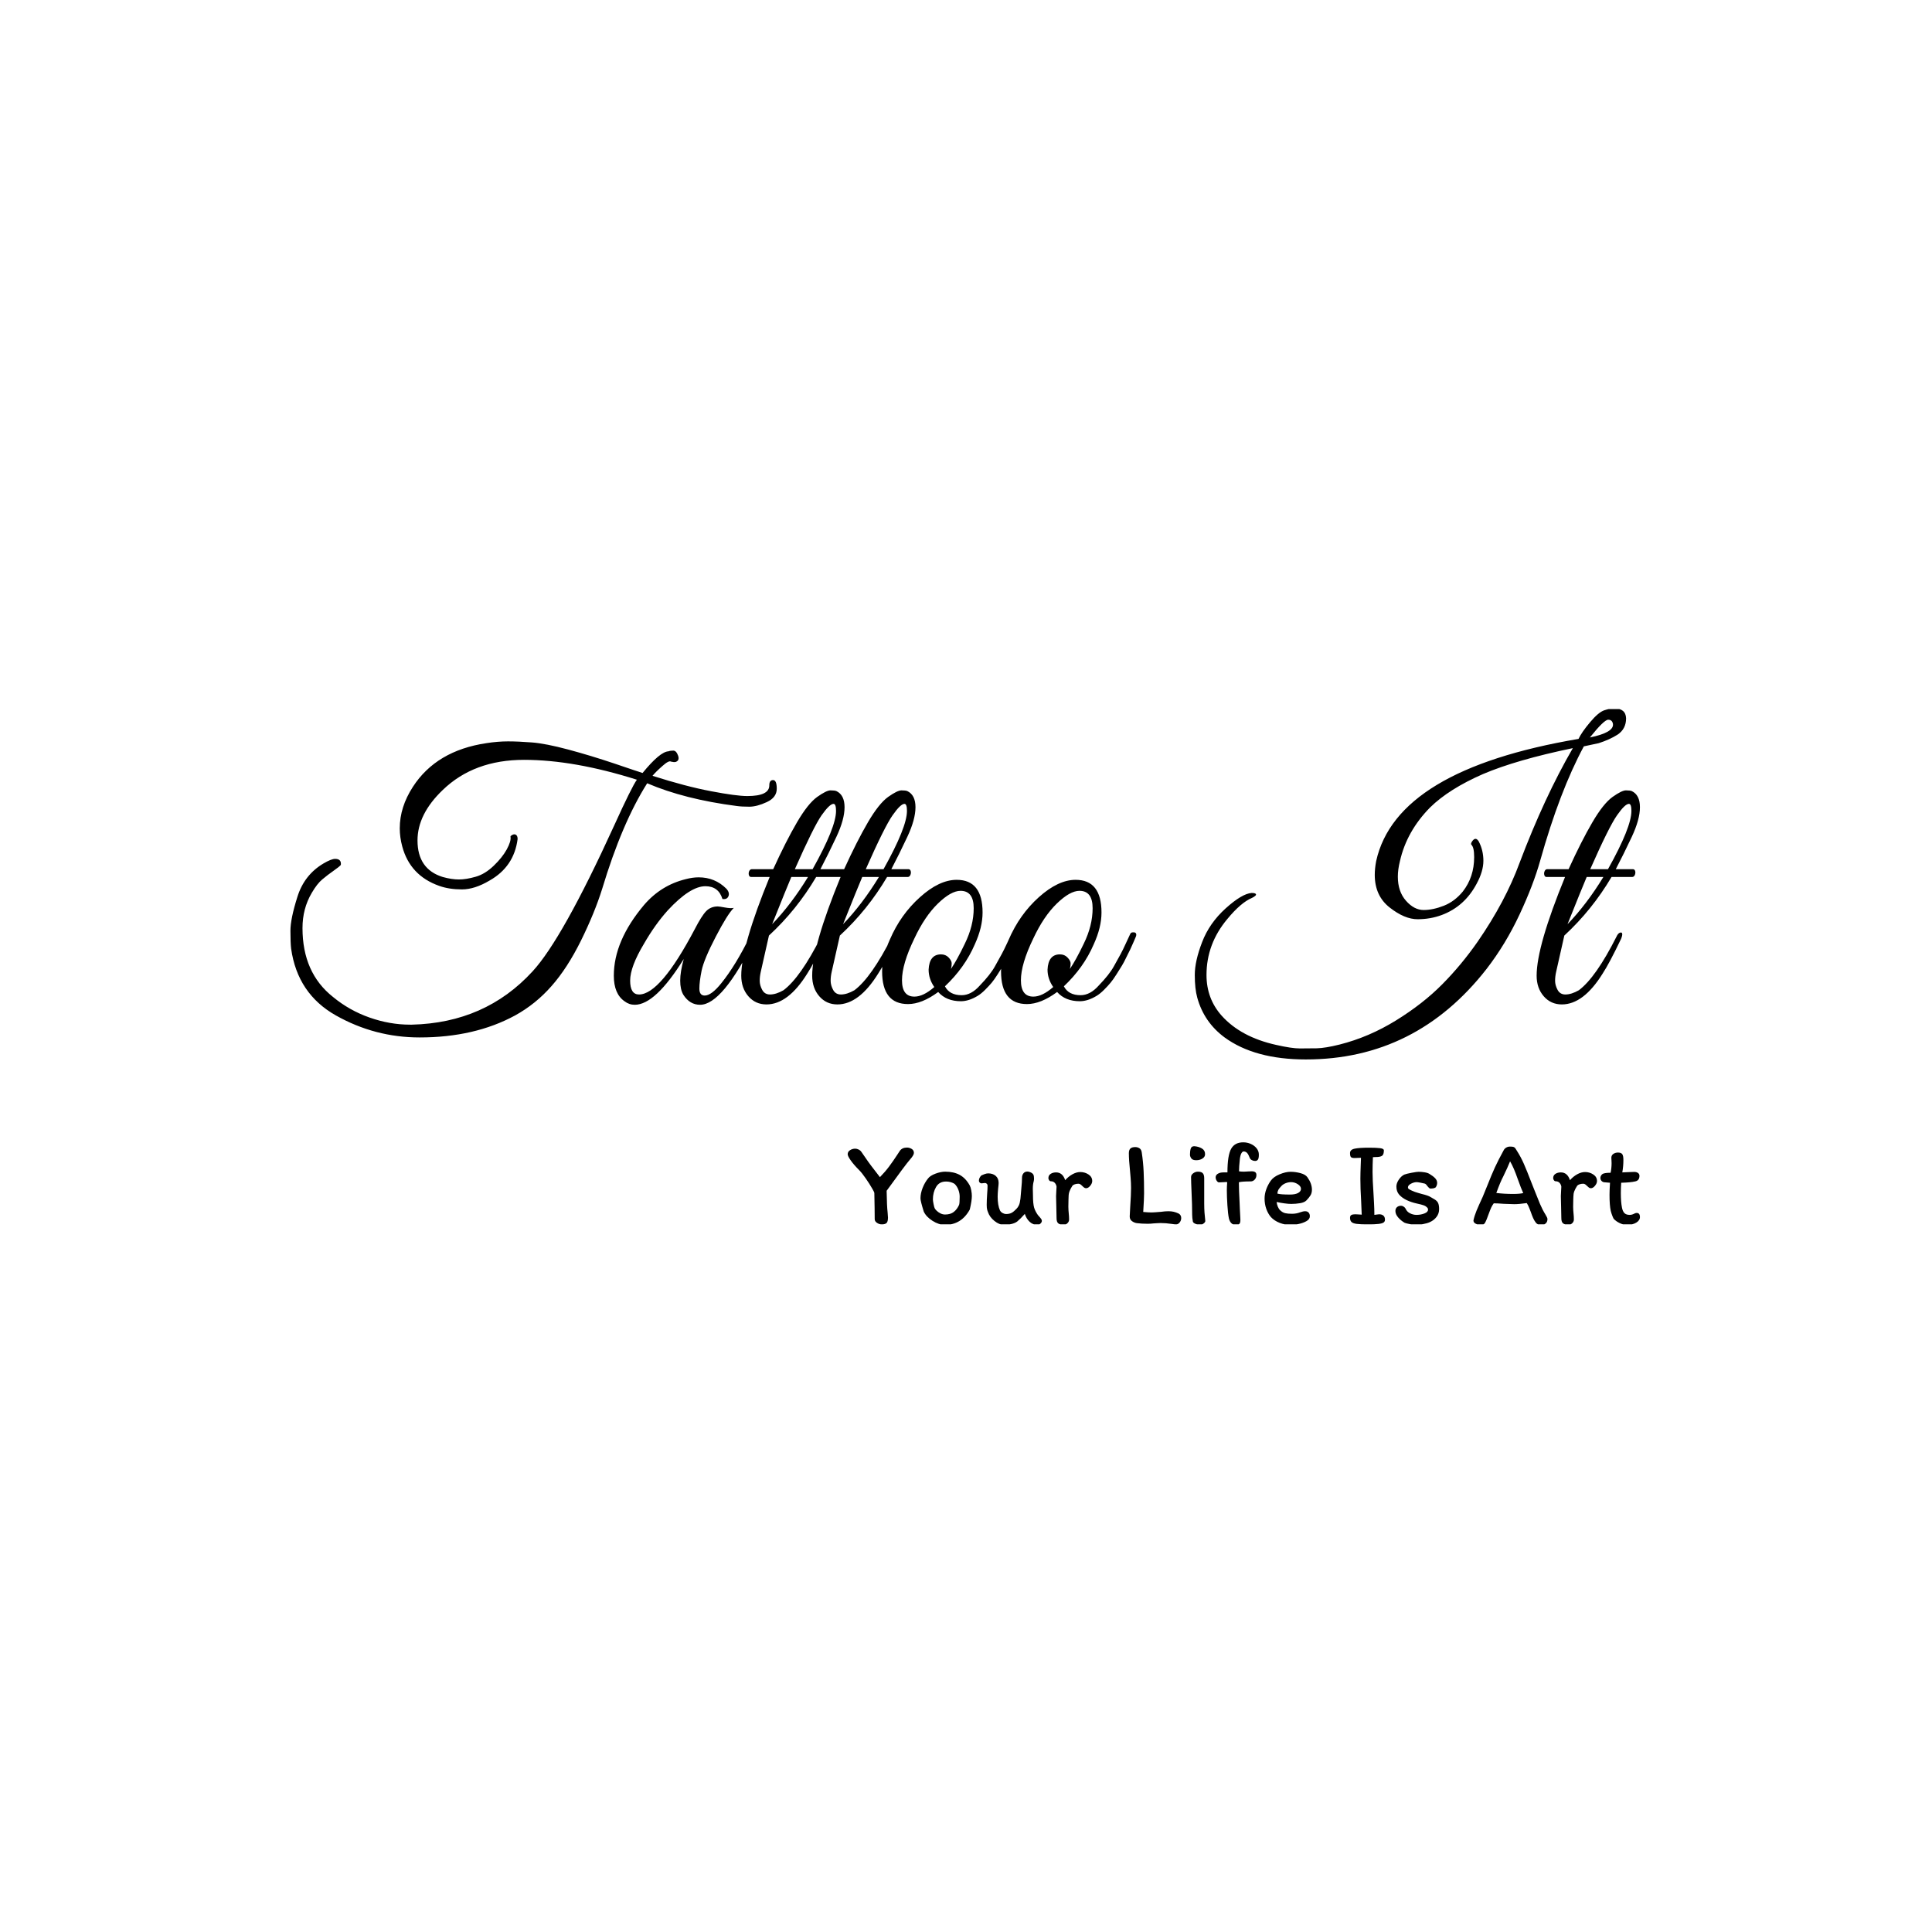 <svg xmlns="http://www.w3.org/2000/svg" version="1.1" xmlns:xlink="http://www.w3.org/1999/xlink" xmlns:svgjs="http://svgjs.dev/svgjs" width="1000" height="1000" viewBox="0 0 1000 1000"><rect width="1000" height="1000" fill="#ffffff"></rect><g transform="matrix(0.7,0,0,0.7,149.576,367.001)"><svg viewBox="0 0 396 151" data-background-color="#282634" preserveAspectRatio="xMidYMid meet" height="381" width="1000" xmlns="http://www.w3.org/2000/svg" xmlns:xlink="http://www.w3.org/1999/xlink"><g id="tight-bounds" transform="matrix(1,0,0,1,0.24,-0.199)"><svg viewBox="0 0 395.52 151.397" height="151.397" width="395.52"><g><svg viewBox="0 0 395.52 151.397" height="151.397" width="395.52"><g><svg viewBox="0 0 395.52 151.397" height="151.397" width="395.52"><g><svg viewBox="0 0 395.52 151.397" height="151.397" width="395.52"><g><svg viewBox="0 0 395.52 102.885" height="102.885" width="395.52"><g transform="matrix(1,0,0,1,0,0)"><svg width="395.52" viewBox="1.5 -41.65 190.08 49.45" height="102.885" data-palette-color="#ff4057"><path d="M65.85-29.3L65.85-29.3Q68.95-29.3 68.95-30.8L68.95-30.8Q68.95-31.55 69.48-31.55 70-31.55 70-30.33 70-29.1 68.6-28.45 67.2-27.8 66.13-27.8 65.05-27.8 64.35-27.9L64.35-27.9Q57-28.85 51.75-31.1L51.75-31.1Q48.2-25.5 45.4-16.2L45.4-16.2Q44.35-12.85 42.43-8.95 40.5-5.05 38.27-2.53 36.05 0 33.15 1.6L33.15 1.6Q27.45 4.7 19.7 4.7L19.7 4.7Q13.4 4.7 7.9 1.6L7.9 1.6Q2.5-1.45 1.6-7.8L1.6-7.8Q1.5-8.65 1.5-10.33 1.5-12 2.48-15.1 3.45-18.2 6.15-19.8L6.15-19.8Q7.25-20.45 7.8-20.45L7.8-20.45Q8.7-20.45 8.6-19.6L8.6-19.6Q8.4-19.35 7.58-18.78 6.75-18.2 6-17.57 5.25-16.95 4.5-15.65L4.5-15.65Q3.2-13.45 3.2-10.7L3.2-10.7Q3.2-4.4 7.5-1L7.5-1Q9.8 0.9 12.65 1.9 15.5 2.9 18.35 2.9L18.35 2.9Q18.45 2.9 18.6 2.9L18.6 2.9Q28.95 2.65 35.6-4.6L35.6-4.6Q39.8-9.15 47.1-25.15L47.1-25.15Q49.6-30.65 50.3-31.6L50.3-31.6Q41.45-34.4 34.4-34.4 27.35-34.4 22.95-30.15L22.95-30.15Q19.4-26.75 19.4-23.05L19.4-23.05Q19.4-19 22.95-17.9L22.95-17.9Q24.2-17.55 25.23-17.55 26.25-17.55 27.58-17.93 28.9-18.3 30.13-19.48 31.35-20.65 31.98-21.8 32.6-22.95 32.5-23.55L32.5-23.55 32.5-23.65Q32.9-24 33.2-23.88 33.5-23.75 33.5-23.25L33.5-23.25Q33-19.35 29.55-17.4L29.55-17.4Q27.45-16.15 25.65-16.15 23.85-16.15 22.45-16.65L22.45-16.65Q18.35-18.1 17.25-22.2L17.25-22.2Q16.9-23.5 16.9-24.75L16.9-24.75Q16.9-27.75 18.75-30.6L18.75-30.6Q22.05-35.7 29.1-36.75L29.1-36.75Q30.7-37 32.15-37 33.6-37 35.52-36.85 37.45-36.7 40.63-35.85 43.8-35 47.13-33.88 50.45-32.75 51.1-32.55L51.1-32.55Q53.55-35.55 54.75-35.6L54.75-35.6Q55-35.7 55.43-35.7 55.85-35.7 56.1-35 56.35-34.3 55.75-34.1L55.75-34.1Q55.5-34.05 55.1-34.15L55.1-34.15Q54.8-34.35 53.88-33.52 52.95-32.7 52.5-32.15L52.5-32.15Q57.2-30.65 60.75-29.98 64.3-29.3 65.85-29.3ZM63.95-13.55Q63.05-12.65 61.4-9.47 59.75-6.3 59.42-4.73 59.1-3.15 59.1-2.18 59.1-1.2 59.85-1.2L59.85-1.2Q60.8-1.2 62.2-2.95L62.2-2.95Q64.25-5.5 66.25-9.6L66.25-9.6Q66.45-10.05 66.7-10.1L66.7-10.1Q67.1-10.25 67.1-9.8L67.1-9.8Q67.1-9.55 66.95-9.2L66.95-9.2Q62.35 0.1 59.2 0.1L59.2 0.1Q57.75 0.1 56.85-1.3L56.85-1.3Q56.4-2.05 56.4-3.3 56.4-4.55 56.9-6.35L56.9-6.35Q52.9 0.1 50 0.1L50 0.1Q49.2 0.1 48.55-0.4L48.55-0.4Q47.05-1.45 47.05-4L47.05-4Q47.05-8.9 51.3-13.95L51.3-13.95Q53.7-16.75 57.2-17.6L57.2-17.6Q58.15-17.85 59-17.85L59-17.85Q61.3-17.85 62.9-16.25L62.9-16.25Q63.4-15.7 63.2-15.2 63-14.7 62.35-14.8L62.35-14.8Q61.8-16.6 59.95-16.6L59.95-16.6Q57.8-16.6 54.65-13.2L54.65-13.2Q52.85-11.2 51.3-8.5L51.3-8.5Q49.35-5.25 49.35-3.3 49.35-1.35 50.6-1.35L50.6-1.35Q53.6-1.35 58.45-10.55L58.45-10.55Q59.4-12.4 60.05-13.08 60.7-13.75 61.7-13.75L61.7-13.75Q61.9-13.75 62.72-13.6 63.55-13.45 63.95-13.55L63.95-13.55ZM65-4L65-4Q65-8.15 69-17.9L69-17.9 66.4-17.9Q66.15-17.9 66.07-18.18 66-18.45 66.12-18.73 66.25-19 66.5-19L66.5-19 69.5-19Q71.3-22.95 72.85-25.6 74.4-28.25 75.7-29.18 77-30.1 77.57-30.1 78.15-30.1 78.4-30L78.4-30Q79.55-29.45 79.55-27.73 79.55-26 78.4-23.55 77.25-21.1 76.15-19L76.15-19 78.55-19Q78.8-19 78.87-18.73 78.95-18.45 78.82-18.18 78.7-17.9 78.45-17.9L78.45-17.9 75.55-17.9Q72.8-13.25 68.9-9.65L68.9-9.65 67.75-4.55Q67.6-3.9 67.6-3.28 67.6-2.65 67.95-2 68.3-1.35 69.05-1.35L69.05-1.35Q69.9-1.35 70.95-1.95L70.95-1.95Q73.35-3.75 76.25-9.5L76.25-9.5Q76.45-9.95 76.72-10.05 77-10.15 77.05-9.93 77.1-9.7 76.9-9.2L76.9-9.2Q75.25-5.75 74.3-4.3L74.3-4.3Q71.6 0.05 68.55 0.05L68.55 0.05Q67 0.05 66-1.1 65-2.25 65-4ZM72.55-19L75.05-19Q78.35-24.9 78.35-27.2L78.35-27.2Q78.35-28.2 78-28.2L78-28.2Q77.45-28.2 76.32-26.6 75.2-25 72.55-19L72.55-19ZM74.4-17.9L74.4-17.9 72.05-17.9Q71.45-16.5 69.35-11.25L69.35-11.25Q72.05-14.05 74.4-17.9ZM74.99-4L74.99-4Q74.99-8.15 78.99-17.9L78.99-17.9 76.39-17.9Q76.14-17.9 76.07-18.18 75.99-18.45 76.12-18.73 76.24-19 76.49-19L76.49-19 79.49-19Q81.29-22.95 82.84-25.6 84.39-28.25 85.69-29.18 86.99-30.1 87.57-30.1 88.14-30.1 88.39-30L88.39-30Q89.54-29.45 89.54-27.73 89.54-26 88.39-23.55 87.24-21.1 86.14-19L86.14-19 88.54-19Q88.79-19 88.87-18.73 88.94-18.45 88.82-18.18 88.69-17.9 88.44-17.9L88.44-17.9 85.54-17.9Q82.79-13.25 78.89-9.65L78.89-9.65 77.74-4.55Q77.59-3.9 77.59-3.28 77.59-2.65 77.94-2 78.29-1.35 79.04-1.35L79.04-1.35Q79.89-1.35 80.94-1.95L80.94-1.95Q83.34-3.75 86.24-9.5L86.24-9.5Q86.44-9.95 86.72-10.05 86.99-10.15 87.04-9.93 87.09-9.7 86.89-9.2L86.89-9.2Q85.24-5.75 84.29-4.3L84.29-4.3Q81.59 0.05 78.54 0.05L78.54 0.05Q76.99 0.05 75.99-1.1 74.99-2.25 74.99-4ZM82.54-19L85.04-19Q88.34-24.9 88.34-27.2L88.34-27.2Q88.34-28.2 87.99-28.2L87.99-28.2Q87.44-28.2 86.32-26.6 85.19-25 82.54-19L82.54-19ZM84.39-17.9L84.39-17.9 82.04-17.9Q81.44-16.5 79.34-11.25L79.34-11.25Q82.04-14.05 84.39-17.9ZM95.34-17.5L95.34-17.5Q98.99-17.5 98.99-12.9L98.99-12.9Q98.99-10.8 97.89-8.4L97.89-8.4Q96.49-5.15 93.69-2.5L93.69-2.5Q94.34-1.25 96.04-1.25L96.04-1.25Q97.39-1.25 98.59-2.6L98.59-2.6Q100.09-4.15 100.74-5.33 101.39-6.5 101.69-7.05 101.99-7.6 102.47-8.63 102.94-9.65 103.04-9.88 103.14-10.1 103.39-10.1L103.39-10.1Q103.89-10.15 103.89-9.75L103.89-9.75Q103.89-9.6 103.79-9.4L103.79-9.4 103.49-8.7Q103.19-8 103.04-7.7 102.89-7.4 102.52-6.63 102.14-5.85 101.87-5.4 101.59-4.95 101.12-4.2 100.64-3.45 100.27-3 99.89-2.55 99.34-2 98.79-1.45 98.29-1.15L98.29-1.15Q97.04-0.4 95.94-0.4L95.94-0.4Q93.89-0.4 92.74-1.7L92.74-1.7Q90.44 0 88.49 0L88.49 0Q84.84 0 84.84-4.6L84.84-4.6Q84.84-6.7 85.94-9.1L85.94-9.1Q87.44-12.6 90.17-15.05 92.89-17.5 95.34-17.5ZM95.89-15.95L95.89-15.95Q94.54-15.95 92.69-14.15 90.84-12.35 89.39-9.25L89.39-9.25Q87.64-5.65 87.64-3.35 87.64-1.05 89.39-1.05L89.39-1.05Q90.64-1.05 92.19-2.4L92.19-2.4Q91.39-3.55 91.39-4.85L91.39-4.85Q91.49-7 93.14-7L93.14-7Q93.79-7 94.22-6.55 94.64-6.1 94.64-5.73 94.64-5.35 94.54-4.95L94.54-4.95Q95.39-6.2 96.49-8.5L96.49-8.5Q97.74-11.05 97.74-13.5 97.74-15.95 95.89-15.95ZM112.09-17.5L112.09-17.5Q115.74-17.5 115.74-12.9L115.74-12.9Q115.74-10.8 114.64-8.4L114.64-8.4Q113.24-5.15 110.44-2.5L110.44-2.5Q111.09-1.25 112.79-1.25L112.79-1.25Q114.14-1.25 115.34-2.6L115.34-2.6Q116.84-4.15 117.49-5.33 118.14-6.5 118.44-7.05 118.74-7.6 119.21-8.63 119.69-9.65 119.79-9.88 119.89-10.1 120.14-10.1L120.14-10.1Q120.64-10.15 120.64-9.75L120.64-9.75Q120.64-9.6 120.54-9.4L120.54-9.4 120.24-8.7Q119.94-8 119.79-7.7 119.64-7.4 119.26-6.63 118.89-5.85 118.61-5.4 118.34-4.95 117.86-4.2 117.39-3.45 117.01-3 116.64-2.55 116.09-2 115.54-1.45 115.04-1.15L115.04-1.15Q113.79-0.4 112.69-0.4L112.69-0.4Q110.64-0.4 109.49-1.7L109.49-1.7Q107.19 0 105.24 0L105.24 0Q101.59 0 101.59-4.6L101.59-4.6Q101.59-6.7 102.69-9.1L102.69-9.1Q104.19-12.6 106.91-15.05 109.64-17.5 112.09-17.5ZM112.64-15.95L112.64-15.95Q111.29-15.95 109.44-14.15 107.59-12.35 106.14-9.25L106.14-9.25Q104.39-5.65 104.39-3.35 104.39-1.05 106.14-1.05L106.14-1.05Q107.39-1.05 108.94-2.4L108.94-2.4Q108.14-3.55 108.14-4.85L108.14-4.85Q108.24-7 109.89-7L109.89-7Q110.54-7 110.96-6.55 111.39-6.1 111.39-5.73 111.39-5.35 111.29-4.95L111.29-4.95Q112.14-6.2 113.24-8.5L113.24-8.5Q114.49-11.05 114.49-13.5 114.49-15.95 112.64-15.95ZM185.78-36.75L185.78-36.75 183.68-36.3Q180.28-30 177.53-20.2L177.53-20.2Q176.58-16.8 174.63-12.63 172.68-8.45 169.98-4.95L169.98-4.95Q160.03 7.8 144.53 7.8L144.53 7.8Q137.33 7.8 133.08 4.7L133.08 4.7Q130.18 2.55 129.23-0.9L129.23-0.9Q128.88-2.15 128.88-4.1 128.88-6.05 129.91-8.72 130.93-11.4 133.23-13.48 135.53-15.55 136.88-15.65L136.88-15.65Q137.38-15.65 137.48-15.5L137.48-15.5Q137.63-15.3 136.93-14.95L136.93-14.95Q135.38-14.3 133.48-12L133.48-12Q130.53-8.5 130.53-4.1L130.53-4.1Q130.53-0.75 132.68 1.65L132.68 1.65Q135.38 4.65 140.33 5.75L140.33 5.75Q142.53 6.25 143.68 6.25 144.83 6.25 146.06 6.23 147.28 6.2 149.28 5.7L149.28 5.7Q153.43 4.65 157.23 2.3 161.03-0.05 163.73-2.78 166.43-5.5 168.73-8.8L168.73-8.8Q172.63-14.45 174.63-19.9L174.63-19.9Q178.13-29.15 182.13-36.05L182.13-36.05Q174.18-34.4 169.48-32.4L169.48-32.4Q164.68-30.3 162.03-27.7L162.03-27.7Q158.73-24.35 157.78-20.15L157.78-20.15Q157.48-18.95 157.48-17.95L157.48-17.95Q157.48-15.85 158.63-14.55 159.78-13.25 161.11-13.25 162.43-13.25 163.96-13.85 165.48-14.45 166.63-15.85L166.63-15.85Q168.23-17.9 168.23-20.7L168.23-20.7Q168.23-22.1 167.83-22.45L167.83-22.45Q167.73-22.6 167.93-22.9L167.93-22.9Q168.43-23.65 168.88-22.9L168.88-22.9Q169.53-21.65 169.53-20.18 169.53-18.7 168.58-16.95L168.58-16.95Q166.88-13.75 163.68-12.55L163.68-12.55Q162.08-11.95 160.26-11.95 158.43-11.95 156.33-13.6 154.23-15.25 154.23-18.2L154.23-18.2Q154.23-19.1 154.43-20.15L154.43-20.15Q157.28-33 182.93-37.35L182.93-37.35Q183.38-38.3 184.56-39.7 185.73-41.1 186.56-41.38 187.38-41.65 187.93-41.65L187.93-41.65Q189.58-41.65 189.63-40.25L189.63-40.25Q189.63-38.75 188.43-37.95L188.43-37.95Q187.33-37.25 185.78-36.75ZM184.53-37.55L184.53-37.55Q187.93-38.25 187.78-39.45L187.78-39.45Q187.68-40.05 187.11-40.05 186.53-40.05 184.53-37.55ZM177.03-4L177.03-4Q177.03-8.15 181.03-17.9L181.03-17.9 178.43-17.9Q178.18-17.9 178.11-18.18 178.03-18.45 178.16-18.73 178.28-19 178.53-19L178.53-19 181.53-19Q183.33-22.95 184.88-25.6 186.43-28.25 187.73-29.18 189.03-30.1 189.61-30.1 190.18-30.1 190.43-30L190.43-30Q191.58-29.45 191.58-27.73 191.58-26 190.43-23.55 189.28-21.1 188.18-19L188.18-19 190.58-19Q190.83-19 190.91-18.73 190.98-18.45 190.86-18.18 190.73-17.9 190.48-17.9L190.48-17.9 187.58-17.9Q184.83-13.25 180.93-9.65L180.93-9.65 179.78-4.55Q179.63-3.9 179.63-3.28 179.63-2.65 179.98-2 180.33-1.35 181.08-1.35L181.08-1.35Q181.93-1.35 182.98-1.95L182.98-1.95Q185.38-3.75 188.28-9.5L188.28-9.5Q188.48-9.95 188.75-10.05 189.03-10.15 189.08-9.93 189.13-9.7 188.93-9.2L188.93-9.2Q187.28-5.75 186.33-4.3L186.33-4.3Q183.63 0.05 180.58 0.05L180.58 0.05Q179.03 0.05 178.03-1.1 177.03-2.25 177.03-4ZM184.58-19L187.08-19Q190.38-24.9 190.38-27.2L190.38-27.2Q190.38-28.2 190.03-28.2L190.03-28.2Q189.48-28.2 188.36-26.6 187.23-25 184.58-19L184.58-19ZM186.43-17.9L186.43-17.9 184.08-17.9Q183.48-16.5 181.38-11.25L181.38-11.25Q184.08-14.05 186.43-17.9Z" opacity="1" transform="matrix(1,0,0,1,0,0)" fill="#000000" class="undefined-text-0" data-fill-palette-color="primary" id="text-0"></path></svg></g></svg></g><g transform="matrix(1,0,0,1,163.31,127.174)"><svg viewBox="0 0 232.21 24.223" height="24.223" width="232.21"><g transform="matrix(1,0,0,1,0,0)"><svg width="232.21" viewBox="0.8 -33.7 325.41 33.95" height="24.223" data-palette-color="#dcdcdc"><path d="M28-29.35Q28-28.45 26.45-26.7L26.45-26.7Q24.6-24.6 16.8-13.8L16.8-13.8Q16.9-7.35 17.2-4.95L17.2-4.95Q17.35-3.45 17.35-2.8L17.35-2.8Q17.35-1.15 16.78-0.58 16.2 0 14.8 0L14.8 0Q13.75 0 12.83-0.63 11.9-1.25 11.9-2.15L11.9-2.15Q11.9-5.8 11.75-12.85L11.75-12.85Q11.75-13.15 11.35-13.85 10.95-14.55 10.85-14.75L10.85-14.75Q9.8-16.6 8.22-18.88 6.65-21.15 5.5-22.3L5.5-22.3Q3.3-24.5 2.05-26.28 0.8-28.05 0.8-28.8L0.8-28.8Q0.8-29.85 1.78-30.48 2.75-31.1 3.9-31.1L3.9-31.1Q4.55-31.1 5.28-30.75 6-30.4 6.45-29.75L6.45-29.75Q9.4-25.35 11.7-22.45L11.7-22.45 14.05-19.4Q16.2-21.6 17.82-23.78 19.45-25.95 21.4-28.95L21.4-28.95 22.25-30.25Q23.2-31.55 25.2-31.55L25.2-31.55Q26.15-31.55 27.08-31 28-30.45 28-29.35L28-29.35ZM50.9-16.05Q51.3-15.35 51.55-14.03 51.8-12.7 51.8-11.65L51.8-11.65Q51.8-9.7 50.95-6.1L50.95-6.1Q47.5 0.2 40.75 0.2L40.75 0.2Q38.25 0.2 35.65-1.45 33.05-3.1 32.05-5.25L32.05-5.25Q30.7-9.55 30.7-10.7L30.7-10.7Q30.7-12.7 31.57-14.95 32.45-17.2 33.8-18.85L33.8-18.85Q34.65-20 36.85-20.83 39.05-21.65 40.85-21.65L40.85-21.65Q44.35-21.65 46.8-20.33 49.25-19 50.9-16.05L50.9-16.05ZM46.55-8Q46.8-8.65 46.8-11.35L46.8-11.35Q46.8-12.8 46.27-14.2 45.75-15.6 44.75-16.6L44.75-16.6Q44.65-16.7 44.2-16.93 43.75-17.15 42.97-17.38 42.2-17.6 41.2-17.6L41.2-17.6Q38.4-17.6 37.1-15.35 35.8-13.1 35.8-10.25L35.8-10.25Q35.8-9.75 36.07-8.35 36.35-6.95 36.55-6.6L36.55-6.6Q36.7-6.25 37.32-5.63 37.95-5 38.87-4.53 39.8-4.05 40.8-4.05L40.8-4.05Q43.05-4.05 44.4-5.13 45.75-6.2 46.55-8L46.55-8ZM55.75-16.85Q55.34-16.85 55.02-17.18 54.7-17.5 54.7-17.95L54.7-17.95Q54.7-19.1 55.7-20.1L55.7-20.1Q56-20.25 56.9-20.6 57.8-20.95 58.5-20.95L58.5-20.95Q60.4-20.95 61.59-19.93 62.8-18.9 62.8-17L62.8-17Q62.8-16.45 62.59-14.65L62.59-14.65Q62.4-12.55 62.4-11.4L62.4-11.4Q62.4-7.9 63.34-5.75L63.34-5.75Q63.7-5.05 64.45-4.65 65.2-4.25 65.8-4.25L65.8-4.25Q67.25-4.25 68.15-4.75 69.05-5.25 70.09-6.35L70.09-6.35Q71.15-7.45 71.47-8.85 71.8-10.25 71.95-12.7L71.95-12.7Q72.05-14.3 72.15-15.05L72.15-15.05Q72.4-17.45 72.4-19.15L72.4-19.15Q72.4-20.25 73-20.98 73.59-21.7 74.65-21.7L74.65-21.7Q75.25-21.7 76.02-21.33 76.8-20.95 77.05-20.45L77.05-20.45Q77.34-19.95 77.34-18.8L77.34-18.8Q77.34-18.2 77.2-17.65L77.2-17.65Q76.84-16.4 76.84-14.65L76.84-14.65 76.9-12.05Q76.9-8.5 77.4-6.8L77.4-6.8Q77.65-6 78.09-5.18 78.55-4.35 78.95-3.8L78.95-3.8Q79.95-2.7 80.25-2.27 80.55-1.85 80.55-1.45L80.55-1.45Q80.55-0.85 79.97-0.33 79.4 0.2 78.75 0.2L78.75 0.2Q76.9 0.2 75.55-1.05 74.2-2.3 73.55-4.3L73.55-4.3Q71.84-2.35 70.4-1.15L70.4-1.15Q69.4-0.45 67.95-0.13 66.5 0.2 65.05 0.2L65.05 0.2Q63.09 0.2 61.09-1.4 59.09-3 58.4-5.1L58.4-5.1Q58.34-5.2 58.12-5.9 57.9-6.6 57.9-8L57.9-8Q57.9-9.85 58.09-12.65L58.09-12.65Q58.25-14.45 58.25-15.95L58.25-15.95Q58.25-16.4 57.92-16.7 57.59-17 57.2-17L57.2-17Q56.9-17 56.52-16.93 56.15-16.85 55.75-16.85L55.75-16.85ZM91.74-2Q91.74-1.15 91.09-0.5 90.44 0.15 89.49 0.15L89.49 0.15Q87.99 0.15 87.29-0.43 86.59-1 86.59-2.55L86.59-2.55Q86.59-4.4 86.49-7.4L86.49-7.4Q86.39-9.9 86.39-11.6L86.39-11.6Q86.39-12.4 86.49-13.7L86.49-13.7Q86.59-14.9 86.59-15.5L86.59-15.5Q86.44-16.45 85.84-17.07 85.24-17.7 84.29-17.7L84.29-17.7Q83.84-17.7 83.54-18.13 83.24-18.55 83.24-19L83.24-19Q83.24-20.15 84.17-20.75 85.09-21.35 86.39-21.35L86.39-21.35Q89.09-21.35 90.14-18.15L90.14-18.15Q91.44-19.65 93.12-20.58 94.79-21.5 96.34-21.5L96.34-21.5Q98.19-21.5 99.72-20.5 101.24-19.5 101.24-17.8L101.24-17.8Q101.24-16.85 100.42-15.85 99.59-14.85 98.74-14.85L98.74-14.85Q98.29-14.85 97.97-15.08 97.64-15.3 97.19-15.75L97.19-15.75Q96.69-16.25 96.34-16.48 95.99-16.7 95.54-16.7L95.54-16.7Q94.74-16.7 94.04-16.45 93.34-16.2 93.09-15.85L93.09-15.85Q92.29-14.6 91.92-13.6 91.54-12.6 91.54-11.45L91.54-11.45Q91.54-10.6 91.49-10.1L91.49-10.1 91.44-7.25Q91.44-6.6 91.49-5.8 91.54-5 91.59-4.6L91.59-4.6Q91.74-3.25 91.74-2L91.74-2ZM118.94-31.75Q119.89-31.75 120.66-31.25 121.44-30.75 121.59-29.5L121.59-29.5Q122.19-25.55 122.36-21.63 122.54-17.7 122.54-12.75L122.54-12.75Q122.54-10.65 122.19-5.1L122.19-5.1Q124.39-4.9 125.59-4.9L125.59-4.9Q126.44-4.9 129.44-5.15L129.44-5.15Q131.19-5.4 132.49-5.4L132.49-5.4Q133.69-5.4 134.69-5.18 135.69-4.95 136.74-4.45L136.74-4.45Q137.79-3.85 137.79-2.6L137.79-2.6Q137.79-1.6 137.16-0.8 136.54 0 135.69 0L135.69 0Q135.09 0 133.79-0.2L133.79-0.2Q131.44-0.55 129.29-0.55L129.29-0.55Q128.59-0.55 127.71-0.48 126.84-0.4 126.44-0.4L126.44-0.4Q125.24-0.25 124.04-0.25L124.04-0.25Q121.59-0.25 119.64-0.5L119.64-0.5Q118.64-0.6 117.64-1.28 116.64-1.95 116.64-3.25L116.64-3.25Q116.64-4 116.84-7.1L116.84-7.1Q117.19-12.25 117.19-14.95L117.19-14.95Q117.19-17.05 116.99-19.35 116.79-21.65 116.74-22.25L116.74-22.25Q116.29-26.5 116.29-29.25L116.29-29.25Q116.29-30.55 116.91-31.15 117.54-31.75 118.94-31.75L118.94-31.75ZM143.24-32.1Q144.99-31.95 146.29-31.18 147.59-30.4 147.59-28.85L147.59-28.85Q147.59-27.7 146.51-27.03 145.44-26.35 143.94-26.35L143.94-26.35Q142.49-26.35 141.94-27.1 141.39-27.85 141.39-28.65L141.39-28.65Q141.39-30.15 141.71-31.15 142.04-32.15 143.24-32.1L143.24-32.1ZM147.24-18.95L147.24-9.95 147.24-8.5Q147.24-6.55 147.36-4.83 147.49-3.1 147.69-1.35L147.69-1.35Q147.64-0.85 146.94-0.33 146.24 0.2 145.69 0.2L145.69 0.2Q144.74 0.2 143.76-0.18 142.79-0.55 142.59-1.1L142.59-1.1Q142.29-2.7 142.29-3.95L142.29-3.95Q142.29-8.05 142.04-13.15L142.04-13.15Q141.84-17.65 141.84-19.45L141.84-19.45Q141.84-20.35 142.74-21 143.64-21.65 144.64-21.65L144.64-21.65Q146.09-21.65 146.66-21 147.24-20.35 147.24-18.95L147.24-18.95ZM168.13-26.05Q167.43-26.05 166.78-26.4 166.13-26.75 165.88-27.45L165.88-27.45Q165.38-28.8 164.81-29.38 164.23-29.95 163.43-29.95L163.43-29.95Q162.93-29.95 162.51-29.2 162.08-28.45 161.88-26.85L161.88-26.85Q161.53-23.55 161.53-21.8L161.53-21.8Q162.28-21.65 163.63-21.65L163.63-21.65Q164.33-21.65 165.43-21.75L165.43-21.75 166.78-21.8Q167.68-21.8 168.18-21.45 168.68-21.1 168.68-20.3L168.68-20.3Q168.68-19.15 167.98-18.4 167.28-17.65 166.33-17.65L166.33-17.65Q162.73-17.65 161.48-17.3L161.48-17.3Q161.48-14.3 161.78-8.7L161.78-8.7Q161.78-7.85 161.88-6.25L161.88-6.25 162.08-2.4Q162.18-0.95 161.81-0.38 161.43 0.2 160.23 0.2L160.23 0.2Q158.03 0.2 157.38-2.45L157.38-2.45Q156.98-4.35 156.76-7.88 156.53-11.4 156.53-14.1L156.53-14.1Q156.53-15.5 156.68-17.35L156.68-17.35Q156.58-17.4 156.13-17.4L156.13-17.4Q155.68-17.4 155.48-17.35L155.48-17.35Q153.98-17.25 153.28-17.25L153.28-17.25Q152.83-17.25 152.38-17.9 151.93-18.55 151.93-19.4L151.93-19.4Q151.93-19.9 152.28-20.33 152.63-20.75 153.13-20.95L153.13-20.95Q153.88-21.35 155.28-21.35L155.28-21.35 156.78-21.35Q156.78-28.35 158.33-31.1L158.33-31.1Q159.83-33.7 163.28-33.7L163.28-33.7Q164.88-33.7 166.36-33.05 167.83-32.4 168.76-31.25 169.68-30.1 169.68-28.65L169.68-28.65Q169.68-27.1 169.28-26.58 168.88-26.05 168.13-26.05L168.13-26.05ZM172.03-10.6Q172.03-12.5 172.73-14.43 173.43-16.35 174.58-17.95L174.58-17.95Q175.73-19.55 178.23-20.58 180.73-21.6 182.68-21.6L182.68-21.6Q184.68-21.6 186.76-21.05 188.83-20.5 189.63-19.35L189.63-19.35Q191.48-16.75 191.48-14.25L191.48-14.25Q191.48-12.9 190.91-11.95 190.33-11 189.28-9.9L189.28-9.9Q188.43-9 186.61-8.7 184.78-8.4 182.98-8.4L182.98-8.4Q181.83-8.4 180.18-8.63 178.53-8.85 176.98-9.2L176.98-9.2Q177.08-8.2 177.48-7.25 177.88-6.3 178.43-5.8L178.43-5.8Q179.43-4.85 180.51-4.6 181.58-4.35 183.28-4.35L183.28-4.35Q185.08-4.35 186.63-4.95L186.63-4.95Q187.88-5.4 188.68-5.4L188.68-5.4Q189.63-5.4 190.13-4.83 190.63-4.25 190.63-3.35L190.63-3.35Q190.63-2.1 189.18-1.3 187.73-0.5 185.86-0.13 183.98 0.25 182.83 0.25L182.83 0.25Q180.48 0.25 178.28-0.6 176.08-1.45 174.63-3L174.63-3Q173.43-4.4 172.73-6.38 172.03-8.35 172.03-10.6L172.03-10.6ZM182.93-17.35Q181.83-17.35 180.73-16.93 179.63-16.5 178.93-15.75L178.93-15.75Q178.03-14.8 177.71-14.23 177.38-13.65 177.28-12.65L177.28-12.65Q178.53-12.25 182.48-12.25L182.48-12.25Q184.63-12.25 185.81-12.9 186.98-13.55 186.98-14.6L186.98-14.6Q186.98-15.65 185.68-16.5 184.38-17.35 182.93-17.35L182.93-17.35ZM216.53-27.6Q216.38-24.4 216.38-21.45L216.38-21.45Q216.38-18.4 216.78-12.5L216.78-12.5Q216.83-11.6 216.98-8.88 217.13-6.15 217.13-3.9L217.13-3.9Q217.63-3.95 218.2-4.05 218.78-4.15 219.08-4.15L219.08-4.15Q220.18-4.15 220.83-3.6 221.48-3.05 221.48-1.9L221.48-1.9Q221.48-1.15 220.88-0.75 220.28-0.35 218.8-0.18 217.33 0 214.53 0L214.53 0Q211.43 0 209.88-0.2 208.33-0.4 207.73-0.98 207.13-1.55 207.13-2.7L207.13-2.7Q207.13-3.55 207.68-3.85 208.23-4.15 209.23-4.15L209.23-4.15 210.28-4.1 211.93-4 211.68-9.9Q211.38-14.7 211.38-18.7L211.38-18.7Q211.38-20.85 211.53-24.6L211.53-24.6 211.63-27.35Q209.93-27.25 208.98-27.25L208.98-27.25Q207.88-27.25 207.5-27.65 207.13-28.05 207.13-29.3L207.13-29.3Q207.13-30.7 209.05-31.1 210.98-31.5 214.93-31.5L214.93-31.5Q217.98-31.5 219.5-31.3 221.03-31.1 221.03-30.4L221.03-30.4Q221.03-28.7 220.3-28.18 219.58-27.65 217.53-27.65L217.53-27.65 216.53-27.6ZM240.17-11.25Q240.57-11 241.75-10.33 242.92-9.65 243.32-8.75 243.72-7.85 243.72-6.25L243.72-6.25Q243.72-4.45 242.67-3.08 241.62-1.7 239.97-0.95L239.97-0.95Q238.77-0.4 237.05-0.1 235.32 0.2 234.32 0.2L234.32 0.2Q233.32 0.2 231.75-0.1 230.17-0.4 229.57-0.65L229.57-0.65Q228.02-1.55 226.9-2.85 225.77-4.15 225.77-5.5L225.77-5.5Q225.77-6.5 226.42-7.08 227.07-7.65 228.12-7.65L228.12-7.65Q228.62-7.65 229.17-7.28 229.72-6.9 229.92-6.5L229.92-6.5Q230.47-5.2 231.77-4.55 233.07-3.9 234.42-3.9L234.42-3.9Q236.17-3.9 237.67-4.48 239.17-5.05 239.17-6.05L239.17-6.05Q239.17-6.5 238.95-6.78 238.72-7.05 238.32-7.35L238.32-7.35Q237.62-7.85 236.22-8.18 234.82-8.5 234.42-8.6L234.42-8.6Q232.37-9.05 230.42-9.95L230.42-9.95Q228.47-10.9 227.32-12.2 226.17-13.5 226.17-15.55L226.17-15.55Q226.17-16.9 227.17-18.38 228.17-19.85 229.42-20.45L229.42-20.45Q230.32-20.8 232.45-21.2 234.57-21.6 235.32-21.6L235.32-21.6Q236.47-21.6 237.82-21.38 239.17-21.15 239.87-20.65L239.87-20.65Q241.22-19.85 242.07-18.98 242.92-18.1 242.92-17L242.92-17Q242.92-16.45 242.67-15.83 242.42-15.2 242.07-15.05L242.07-15.05Q241.32-14.7 240.32-14.7L240.32-14.7Q239.87-14.7 239.6-14.95 239.32-15.2 238.87-15.75L238.87-15.75Q238.32-16.6 237.82-16.75L237.82-16.75Q237.22-16.9 236.07-17.13 234.92-17.35 234.52-17.35L234.52-17.35Q233.37-17.35 232.15-16.7 230.92-16.05 230.92-15.2L230.92-15.2Q230.92-14.75 231.3-14.5 231.67-14.25 232.1-14.05 232.52-13.85 232.67-13.8L232.67-13.8Q233.72-13.3 235-12.95 236.27-12.6 236.57-12.5L236.57-12.5Q239.27-11.85 240.17-11.25L240.17-11.25ZM283.42-0.75Q282.77-1.6 282.32-2.63 281.87-3.65 281.37-5.1L281.37-5.1Q281.27-5.35 280.79-6.6 280.32-7.85 279.72-8.75L279.72-8.75Q276.57-8.3 274.57-8.3L274.57-8.3Q273.47-8.3 272.14-8.38 270.82-8.45 270.17-8.45L270.17-8.45Q267.67-8.65 266.17-8.65L266.17-8.65Q265.57-7.85 265.14-6.95 264.72-6.05 264.07-4.25L264.07-4.25Q263.17-1.65 262.52-0.55L262.52-0.55Q262.07 0.2 260.77 0.2L260.77 0.2Q259.67 0.2 258.74-0.28 257.82-0.75 257.82-1.6L257.82-1.6Q258.22-3.5 259.09-5.63 259.97-7.75 261.62-11.3L261.62-11.3 263.62-16.2Q265.27-20.4 266.64-23.4 268.02-26.4 270.27-30.5L270.27-30.5Q270.57-31.1 271.27-31.53 271.97-31.95 272.82-31.95L272.82-31.95Q273.77-31.95 274.19-31.83 274.62-31.7 274.87-31.43 275.12-31.15 275.62-30.3L275.62-30.3Q277.32-27.65 278.54-24.85 279.77-22.05 281.67-17.1L281.67-17.1 282.72-14.45Q284.12-10.85 285.14-8.43 286.17-6 287.42-4L287.42-4Q288.22-2.7 288.22-2.2L288.22-2.2Q288.22-1 287.49-0.38 286.77 0.25 285.62 0.25L285.62 0.25Q284.17 0.25 283.42-0.75L283.42-0.75ZM278.27-12.85Q277.47-14.55 275.97-18.75L275.97-18.75Q274.42-23.25 272.87-25.9L272.87-25.9Q271.92-23.5 270.07-19.7L270.07-19.7Q268.82-17.35 267.22-12.9L267.22-12.9Q270.42-12.5 274.12-12.5L274.12-12.5Q276.77-12.5 278.27-12.85L278.27-12.85ZM299.07-2Q299.07-1.15 298.42-0.5 297.77 0.15 296.82 0.15L296.82 0.15Q295.32 0.15 294.62-0.43 293.92-1 293.92-2.55L293.92-2.55Q293.92-4.4 293.82-7.4L293.82-7.4Q293.72-9.9 293.72-11.6L293.72-11.6Q293.72-12.4 293.82-13.7L293.82-13.7Q293.92-14.9 293.92-15.5L293.92-15.5Q293.77-16.45 293.17-17.07 292.57-17.7 291.62-17.7L291.62-17.7Q291.17-17.7 290.87-18.13 290.57-18.55 290.57-19L290.57-19Q290.57-20.15 291.49-20.75 292.42-21.35 293.72-21.35L293.72-21.35Q296.42-21.35 297.47-18.15L297.47-18.15Q298.77-19.65 300.44-20.58 302.12-21.5 303.67-21.5L303.67-21.5Q305.52-21.5 307.04-20.5 308.57-19.5 308.57-17.8L308.57-17.8Q308.57-16.85 307.74-15.85 306.92-14.85 306.07-14.85L306.07-14.85Q305.62-14.85 305.29-15.08 304.97-15.3 304.52-15.75L304.52-15.75Q304.02-16.25 303.67-16.48 303.32-16.7 302.87-16.7L302.87-16.7Q302.07-16.7 301.37-16.45 300.67-16.2 300.42-15.85L300.42-15.85Q299.62-14.6 299.24-13.6 298.87-12.6 298.87-11.45L298.87-11.45Q298.87-10.6 298.82-10.1L298.82-10.1 298.77-7.25Q298.77-6.6 298.82-5.8 298.87-5 298.92-4.6L298.92-4.6Q299.07-3.25 299.07-2L299.07-2ZM313.91-17.1L311.51-17.3Q310.81-17.4 310.39-17.9 309.96-18.4 309.96-19.1L309.96-19.1Q309.96-19.45 310.14-19.85 310.31-20.25 310.66-20.55L310.66-20.55Q311.31-21.2 314.16-21.2L314.16-21.2Q314.56-23.15 314.56-25.15L314.56-25.15Q314.56-25.9 314.51-26.45 314.46-27 314.46-27.3L314.46-27.3Q314.46-28.4 315.29-28.95 316.11-29.5 317.16-29.5L317.16-29.5Q318.46-29.5 318.94-28.85 319.41-28.2 319.41-26.45L319.41-26.45Q319.41-23.85 318.96-21.35L318.96-21.35Q319.76-21.35 321.16-21.45L321.16-21.45Q323.06-21.55 323.91-21.55L323.91-21.55Q324.76-21.55 325.39-21.13 326.01-20.7 326.01-19.95L326.01-19.95Q326.01-18 324.26-17.65L324.26-17.65Q322.41-17.2 318.51-17.1L318.51-17.1Q318.36-15.15 318.36-12.85L318.36-12.85Q318.36-9.25 318.81-6.95L318.81-6.95Q319.11-5.35 319.84-4.63 320.56-3.9 322.01-3.9L322.01-3.9Q322.86-3.9 323.76-4.35L323.76-4.35Q324.36-4.7 324.86-4.7L324.86-4.7Q325.56-4.7 325.89-4.25 326.21-3.8 326.21-3.05L326.21-3.05Q326.21-1.65 324.71-0.73 323.21 0.2 320.86 0.2L320.86 0.2Q319.41 0.2 317.94-0.5 316.46-1.2 315.46-2.25L315.46-2.25Q315.31-2.4 314.91-3.4 314.51-4.4 314.21-5.55L314.21-5.55Q313.71-7.9 313.71-12.15L313.71-12.15Q313.71-14 313.91-17.1L313.91-17.1Z" opacity="1" transform="matrix(1,0,0,1,0,0)" fill="#000000" class="undefined-text-1" data-fill-palette-color="secondary" id="text-1"></path></svg></g></svg></g></svg></g></svg></g></svg></g><defs></defs></svg><rect width="395.52" height="151.397" fill="none" stroke="none" visibility="hidden"></rect></g></svg></g></svg>